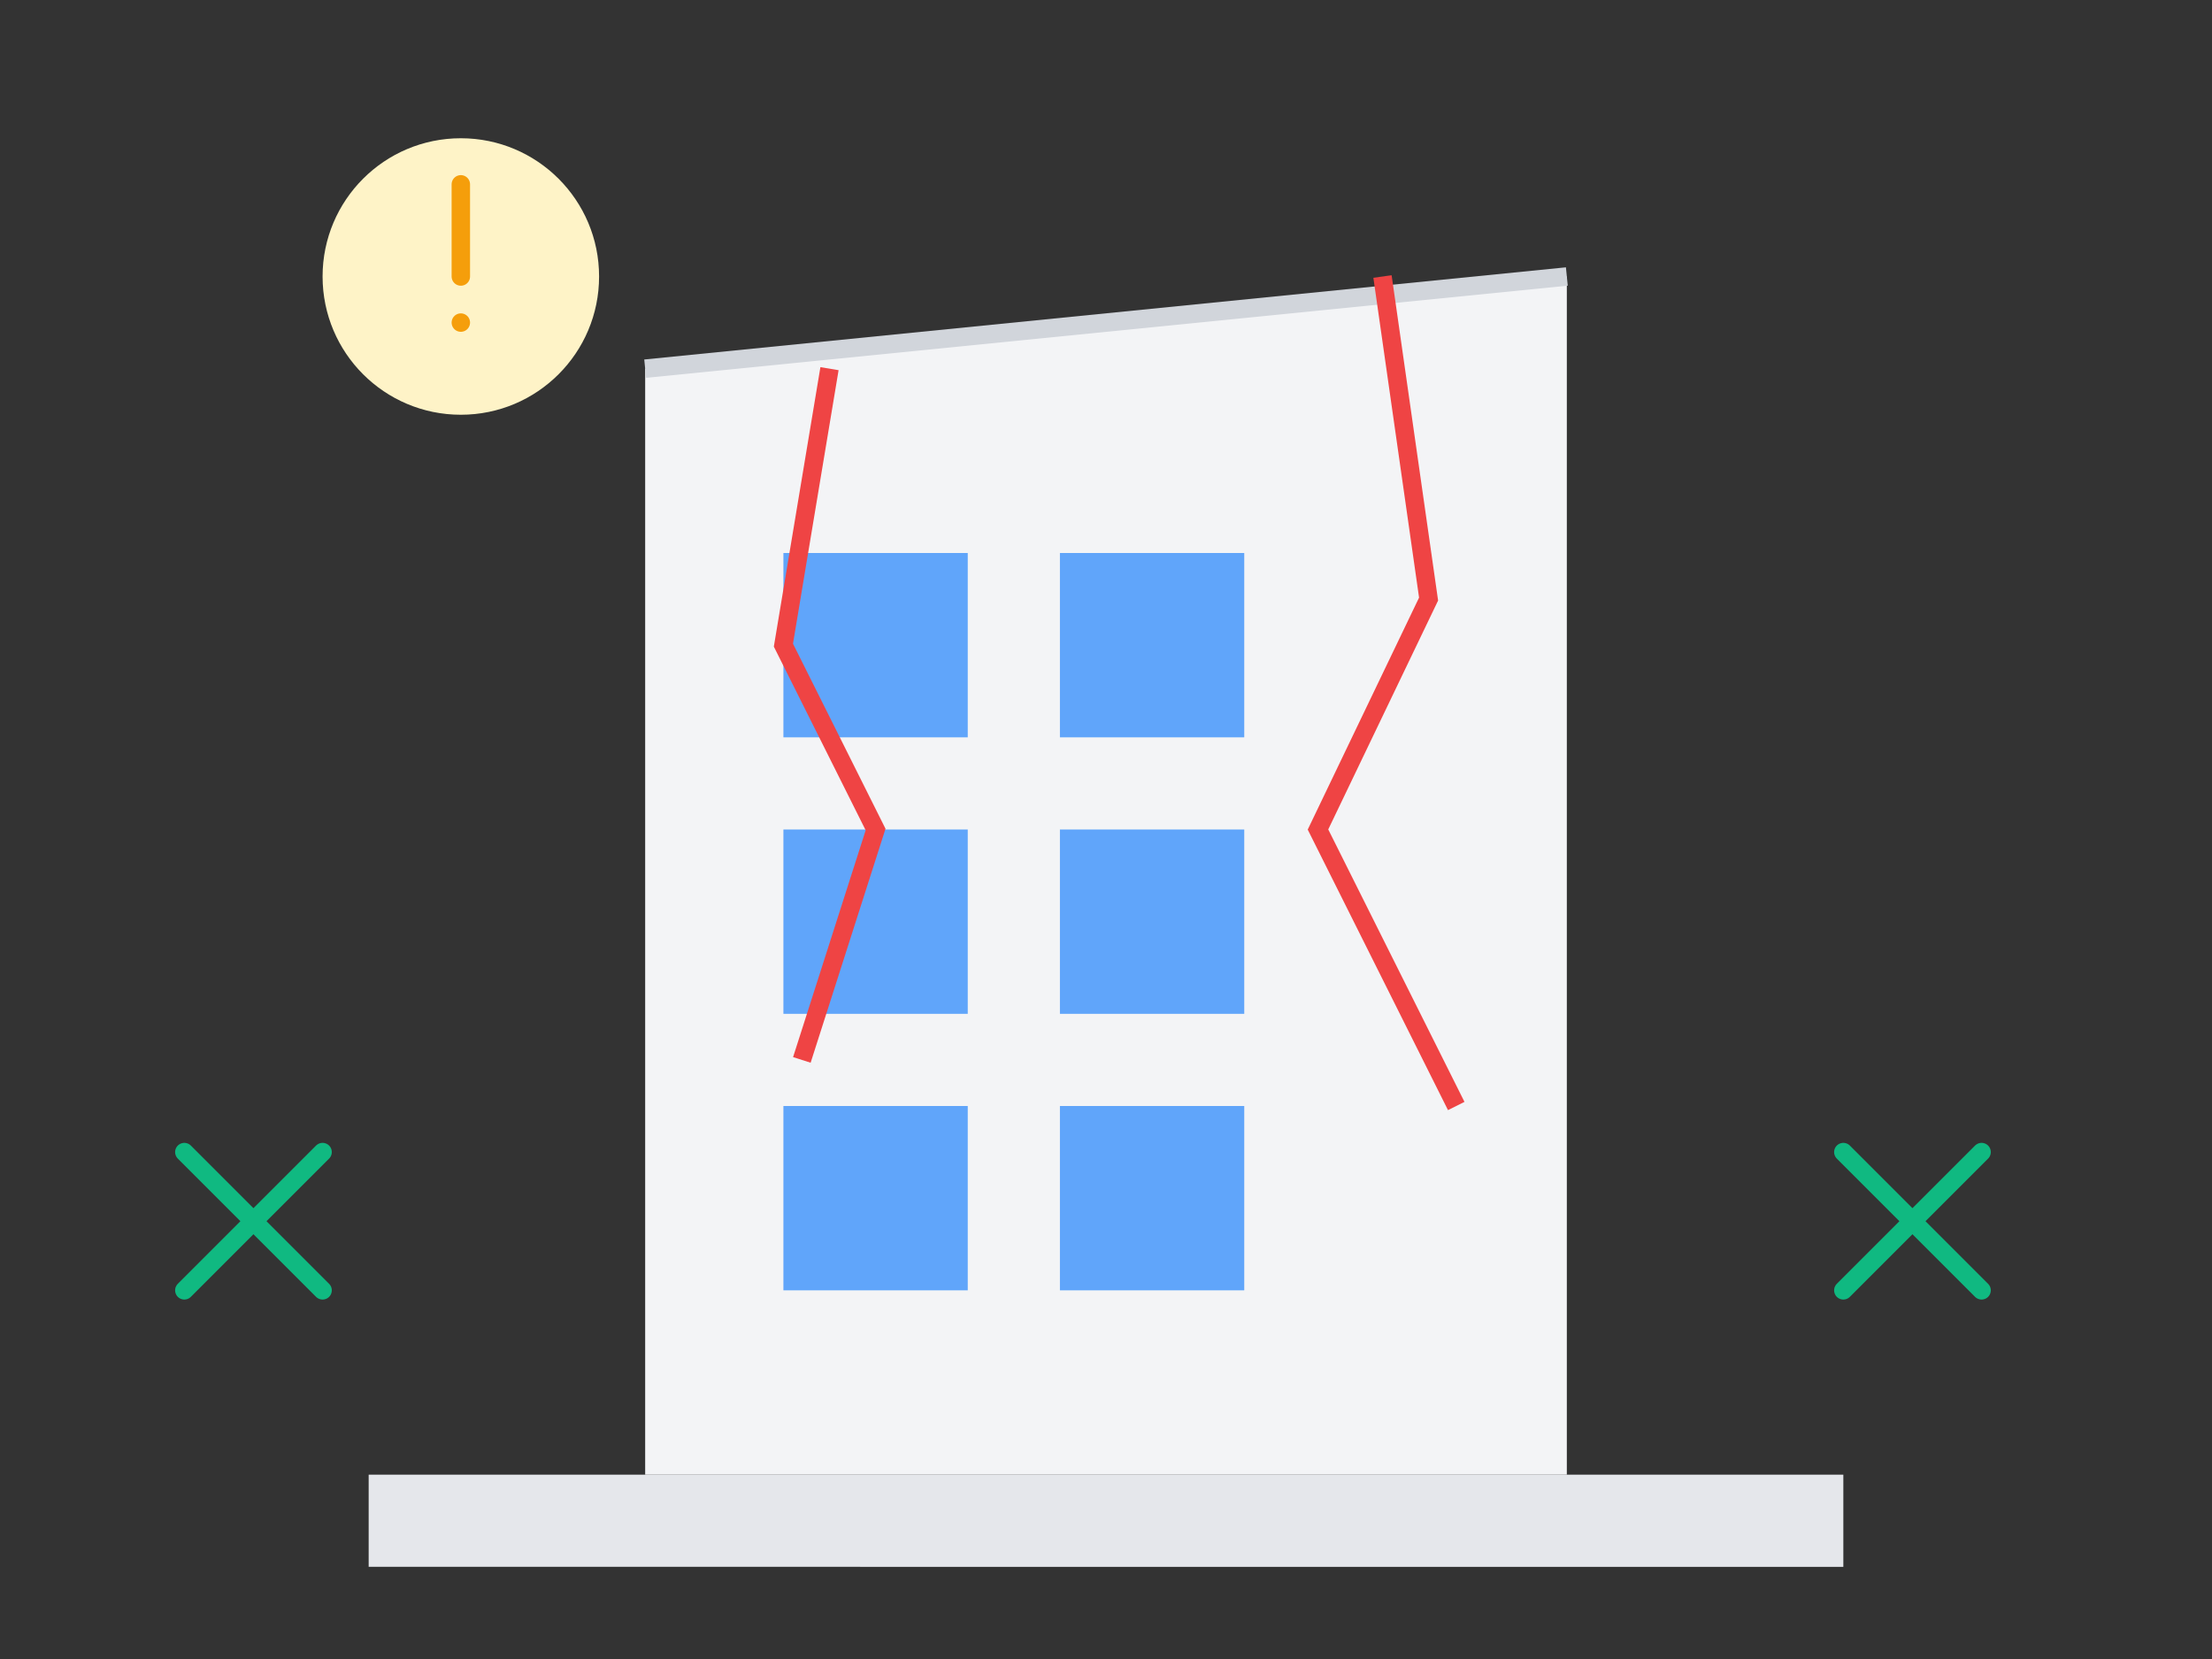 <?xml version="1.0" encoding="UTF-8"?>
<svg width="240" height="180" viewBox="0 0 240 180" fill="none" xmlns="http://www.w3.org/2000/svg">
  <rect x="0" y="0" width="240" height="180" fill="#333333" stroke="none"/>
  <!-- Building Base -->
  <path d="M40 160h160v10H40v-10z" fill="#E5E7EB"/>
  
  <!-- Shaking Building -->
  <path d="M70 40l100-10v130H70V40z" fill="#F3F4F6"/>
  <path d="M70 40l100-10" stroke="#D1D5DB" stroke-width="2"/>
  
  <!-- Windows -->
  <rect x="85" y="60" width="20" height="20" fill="#60A5FA"/>
  <rect x="115" y="60" width="20" height="20" fill="#60A5FA"/>
  <rect x="85" y="90" width="20" height="20" fill="#60A5FA"/>
  <rect x="115" y="90" width="20" height="20" fill="#60A5FA"/>
  <rect x="85" y="120" width="20" height="20" fill="#60A5FA"/>
  <rect x="115" y="120" width="20" height="20" fill="#60A5FA"/>
  
  <!-- Cracks -->
  <path d="M90 40l-5 30 10 20-8 25" stroke="#EF4444" stroke-width="2"/>
  <path d="M150 30l5 35-12 25 15 30" stroke="#EF4444" stroke-width="2"/>
  
  <!-- Warning Signs -->
  <circle cx="50" cy="30" r="15" fill="#FEF3C7"/>
  <path d="M50 20v10m0 5v0" stroke="#F59E0B" stroke-width="2" stroke-linecap="round"/>
  
  <!-- Safety Arrows -->
  <path d="M20 140l15-15m-15 0l15 15" stroke="#10B981" stroke-width="2" stroke-linecap="round"/>
  <path d="M200 140l15-15m-15 0l15 15" stroke="#10B981" stroke-width="2" stroke-linecap="round"/>
</svg>
